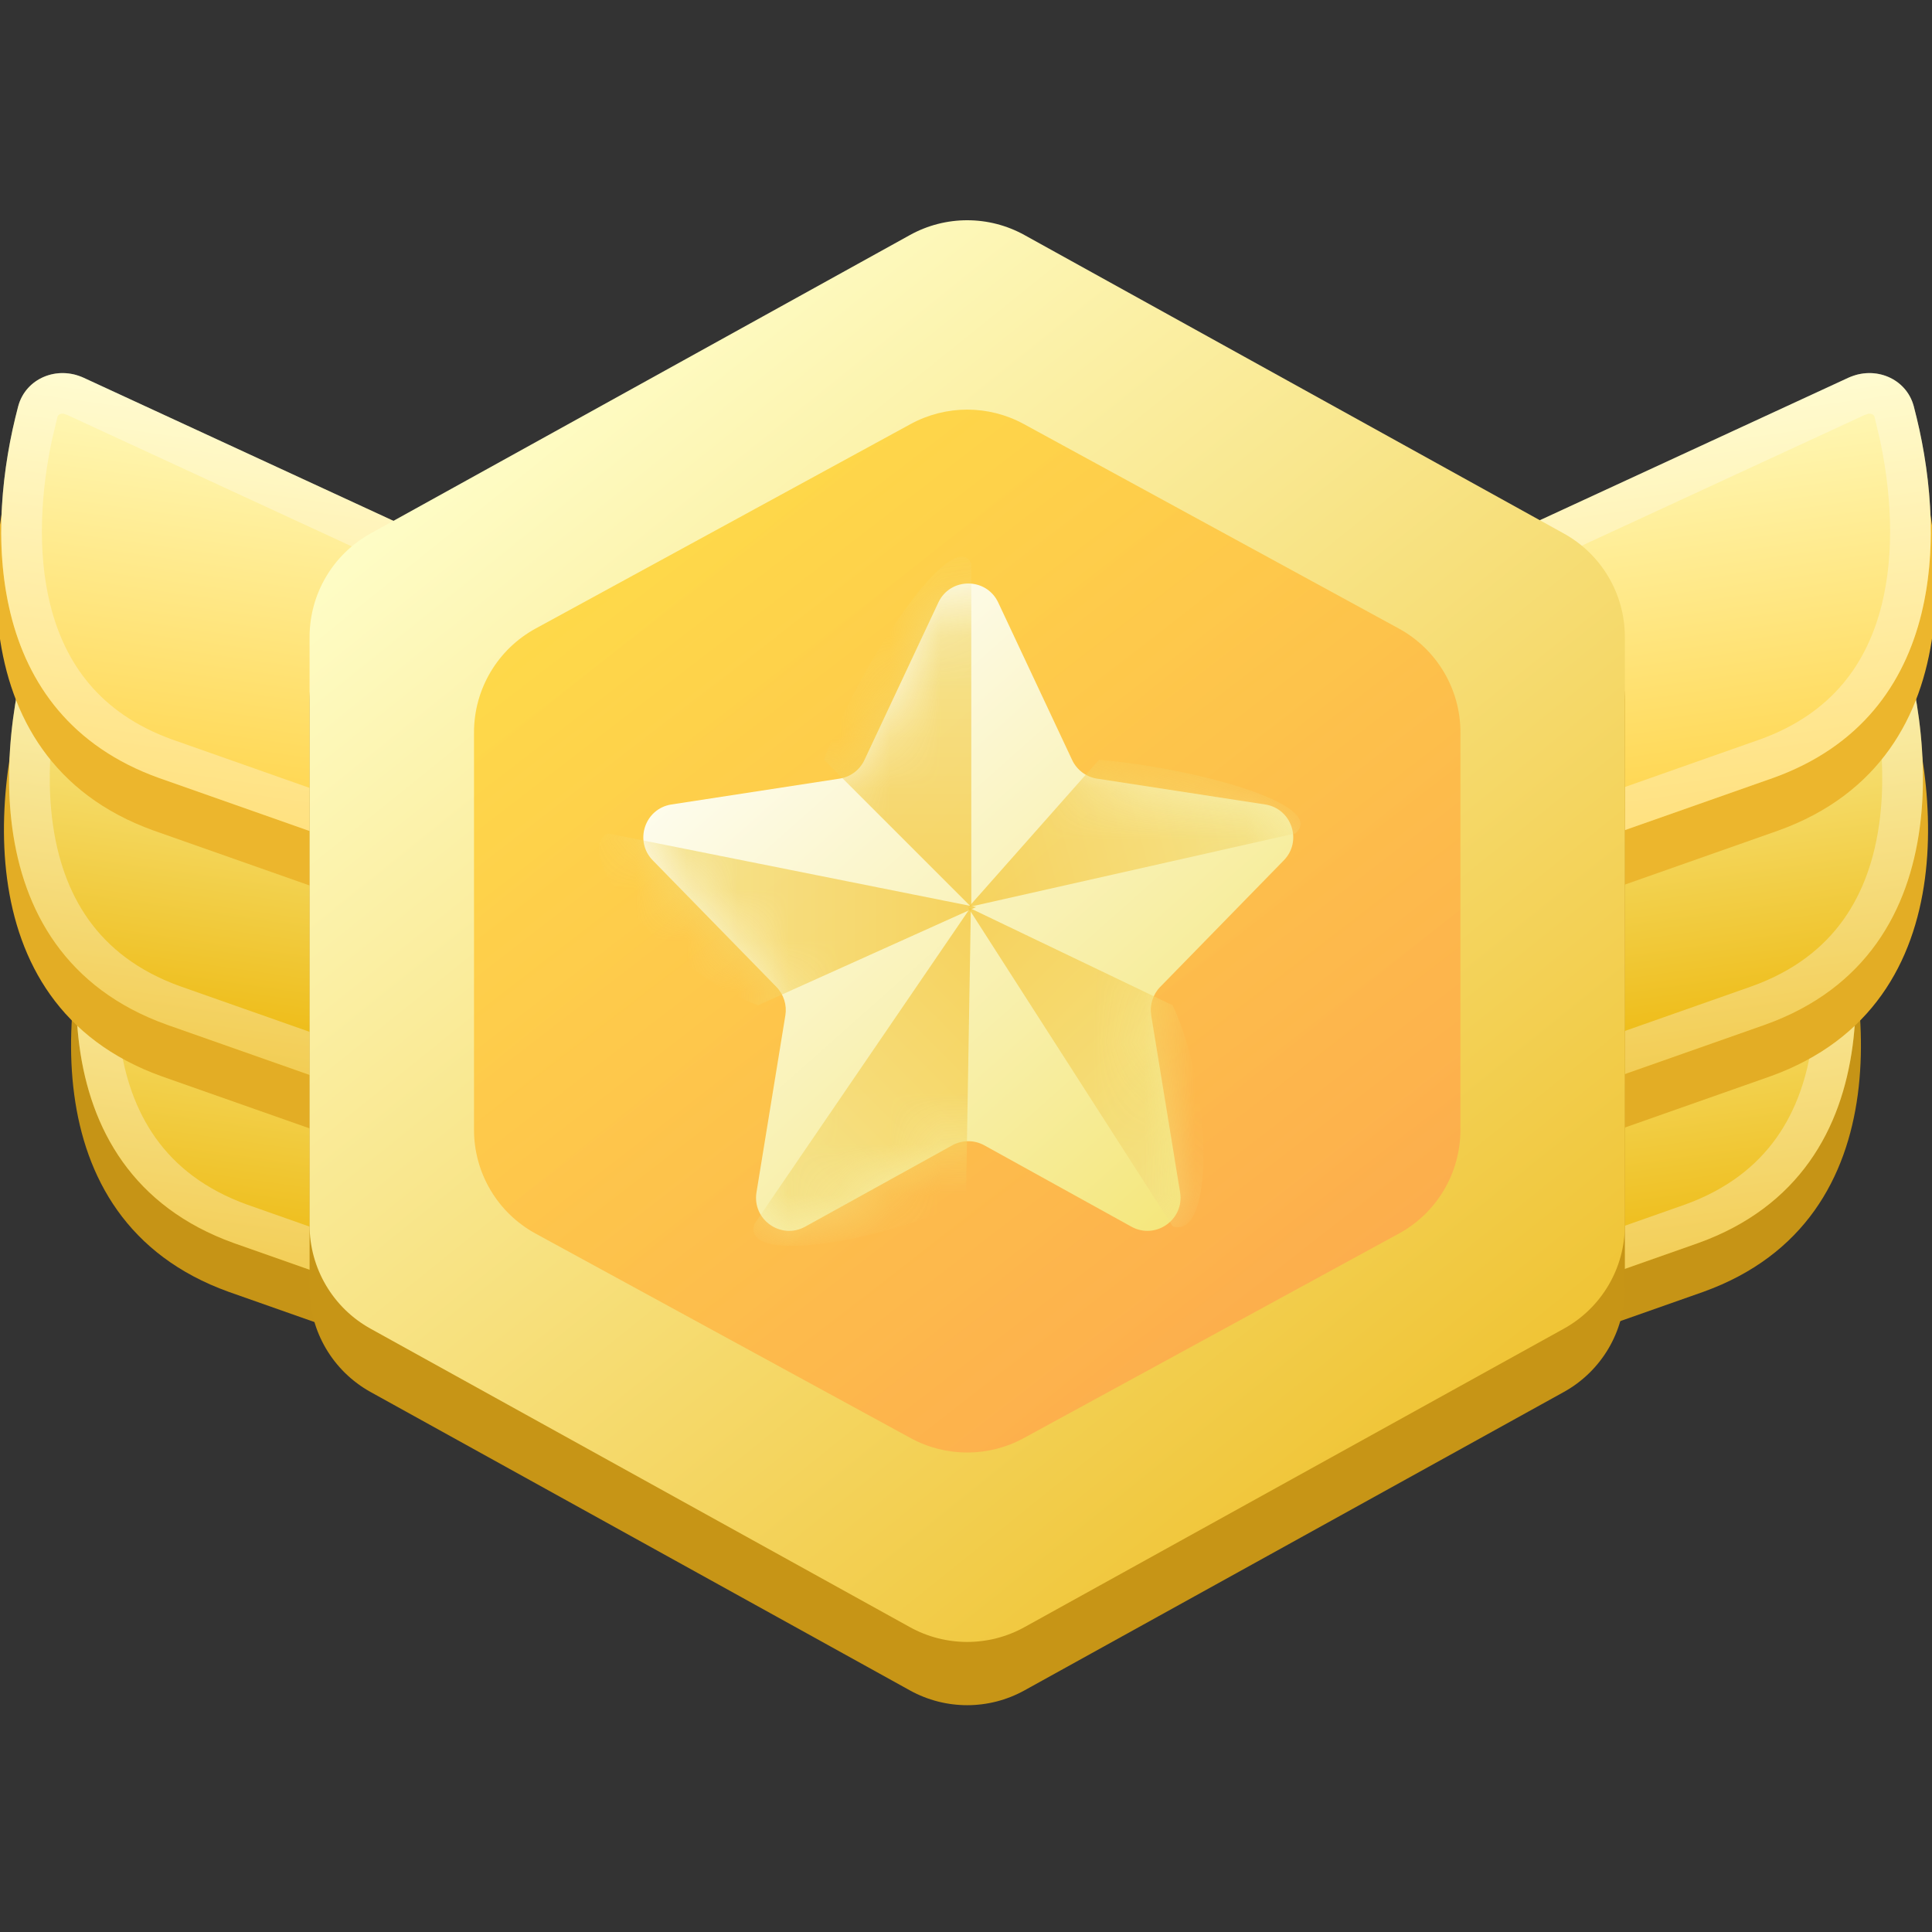 <svg width="38" height="38" viewBox="0 0 38 38" fill="none" xmlns="http://www.w3.org/2000/svg">
<rect x="0" y="0" width="38" height="38" fill="#333333" stroke="none"/>
<g clip-path="url(#clip0_1_477802)">
<path d="M2.058 17.094L12.254 21.803L10.534 27.535L4.498 25.409C0.501 23.972 1.206 19.267 2.058 17.094Z" fill="#C69416"/>
<path d="M2.16 16.135L12.356 20.844L10.635 26.576L4.599 24.45C0.602 23.013 1.308 18.308 2.16 16.135Z" fill="url(#paint0_linear_1_477802)"/>
<path d="M11.872 21.061L10.373 26.058L4.732 24.072L4.731 24.072C2.909 23.416 2.16 22.033 1.958 20.516C1.777 19.159 2.042 17.718 2.388 16.681L11.872 21.061Z" stroke="white" stroke-opacity="0.3" stroke-width="0.8"/>
<path d="M0.738 12.854L10.934 17.563L9.214 23.294L3.178 21.169C-0.819 19.731 -0.114 15.027 0.738 12.854Z" fill="#E3AD25"/>
<path d="M0.839 11.839L11.034 16.549L9.314 22.28L3.278 20.154C-0.719 18.717 -0.014 14.012 0.839 11.839Z" fill="url(#paint1_linear_1_477802)"/>
<path d="M10.551 16.765L9.052 21.762L3.411 19.776L3.41 19.776C1.588 19.12 0.839 17.737 0.637 16.22C0.456 14.863 0.721 13.422 1.067 12.385L10.551 16.765Z" stroke="white" stroke-opacity="0.3" stroke-width="0.8"/>
<path d="M0.582 8.021L10.778 12.73L9.058 18.462L3.022 16.336C-0.975 14.898 -0.27 10.194 0.582 8.021Z" fill="#ECB62D"/>
<path d="M1.647 7.431L10.092 11.331C10.544 11.54 10.774 12.049 10.63 12.526L9.461 16.422C9.297 16.969 8.709 17.268 8.171 17.078L3.124 15.301C-0.332 14.058 -0.273 10.373 0.357 7.993C0.505 7.437 1.125 7.189 1.647 7.431Z" fill="url(#paint2_linear_1_477802)"/>
<path d="M1.479 7.793L9.924 11.695C10.162 11.805 10.297 12.052 10.269 12.304L10.248 12.411L9.078 16.308C8.992 16.595 8.711 16.768 8.425 16.73L8.304 16.701L3.256 14.923L3.255 14.923C1.674 14.353 0.908 13.24 0.597 11.977C0.32 10.852 0.407 9.607 0.637 8.541L0.744 8.096C0.81 7.846 1.074 7.686 1.357 7.751L1.479 7.793Z" stroke="white" stroke-opacity="0.3" stroke-width="0.8"/>
<path d="M35.942 17.094L25.746 21.803L27.466 27.535L33.502 25.409C37.499 23.972 36.794 19.267 35.942 17.094Z" fill="#C69416"/>
<path d="M35.84 16.135L25.644 20.844L27.365 26.576L33.401 24.45C37.397 23.013 36.692 18.308 35.84 16.135Z" fill="url(#paint3_linear_1_477802)"/>
<path d="M26.128 21.061L27.627 26.058L33.268 24.072L33.269 24.072C35.09 23.416 35.84 22.033 36.042 20.516C36.223 19.159 35.958 17.718 35.612 16.681L26.128 21.061Z" stroke="white" stroke-opacity="0.3" stroke-width="0.8"/>
<path d="M37.262 12.854L27.066 17.563L28.787 23.294L34.823 21.169C38.819 19.731 38.114 15.027 37.262 12.854Z" fill="#E3AD25"/>
<path d="M37.161 11.839L26.966 16.549L28.686 22.28L34.722 20.154C38.719 18.717 38.014 14.012 37.161 11.839Z" fill="url(#paint4_linear_1_477802)"/>
<path d="M27.449 16.765L28.948 21.762L34.589 19.776L34.59 19.776C36.412 19.12 37.161 17.737 37.363 16.22C37.544 14.863 37.279 13.422 36.934 12.385L27.449 16.765Z" stroke="white" stroke-opacity="0.3" stroke-width="0.8"/>
<path d="M37.416 8.021L27.22 12.73L28.941 18.462L34.977 16.336C38.974 14.898 38.269 10.194 37.416 8.021Z" fill="#ECB62D"/>
<path d="M36.353 7.431L27.908 11.331C27.456 11.54 27.226 12.049 27.369 12.526L28.539 16.422C28.703 16.969 29.29 17.268 29.829 17.078L34.876 15.301C38.332 14.058 38.273 10.373 37.642 7.993C37.495 7.437 36.875 7.189 36.353 7.431Z" fill="url(#paint5_linear_1_477802)"/>
<path d="M36.52 7.793L28.075 11.695C27.838 11.805 27.703 12.052 27.731 12.304L27.752 12.411L28.922 16.308C29.008 16.595 29.289 16.768 29.574 16.73L29.695 16.701L34.743 14.923L34.745 14.923C36.326 14.353 37.092 13.24 37.403 11.977C37.68 10.852 37.593 9.607 37.362 8.541L37.256 8.096C37.19 7.846 36.926 7.686 36.643 7.751L36.52 7.793Z" stroke="white" stroke-opacity="0.3" stroke-width="0.8"/>
<path d="M17.897 5.867C18.598 5.48 19.449 5.48 20.15 5.867L30.758 11.737C31.499 12.147 31.959 12.926 31.959 13.773V25.343C31.959 26.189 31.499 26.969 30.758 27.379L20.15 33.248C19.449 33.636 18.598 33.636 17.897 33.248L7.289 27.379C6.549 26.969 6.089 26.189 6.089 25.343V13.773C6.089 12.926 6.549 12.147 7.289 11.737L17.897 5.867Z" fill="#C79516"/>
<path d="M17.897 4.623C18.598 4.235 19.449 4.235 20.15 4.623L30.758 10.493C31.499 10.902 31.959 11.682 31.959 12.529V24.098C31.959 24.945 31.499 25.725 30.758 26.134L20.15 32.004C19.449 32.392 18.598 32.392 17.897 32.004L7.289 26.134C6.549 25.725 6.089 24.945 6.089 24.098V12.529C6.089 11.682 6.549 10.902 7.289 10.493L17.897 4.623Z" fill="url(#paint6_linear_1_477802)"/>
<path opacity="0.8" d="M17.91 8.341C18.605 7.962 19.444 7.962 20.138 8.341L27.512 12.362C28.26 12.77 28.725 13.553 28.725 14.405V22.221C28.725 23.073 28.26 23.857 27.512 24.264L20.138 28.285C19.444 28.664 18.605 28.664 17.91 28.285L10.536 24.264C9.788 23.857 9.323 23.073 9.323 22.221V14.405C9.323 13.553 9.788 12.77 10.536 12.362L17.91 8.341Z" fill="url(#paint7_linear_1_477802)"/>
<path d="M18.456 11.851C18.69 11.352 19.4 11.352 19.634 11.851L21.088 14.949C21.181 15.145 21.364 15.283 21.579 15.315L24.884 15.823C25.407 15.904 25.621 16.543 25.251 16.922L22.82 19.411C22.675 19.559 22.61 19.767 22.643 19.971L23.211 23.453C23.298 23.989 22.729 24.39 22.253 24.127C21.275 23.586 20.472 23.142 19.36 22.527C19.164 22.419 18.926 22.419 18.73 22.527L15.837 24.127C15.361 24.39 14.792 23.989 14.879 23.453L15.447 19.971C15.48 19.767 15.415 19.559 15.271 19.411L12.839 16.922C12.469 16.543 12.683 15.904 13.206 15.823L16.511 15.315C16.726 15.283 16.91 15.145 17.002 14.949L18.456 11.851Z" fill="url(#paint8_linear_1_477802)"/>
<mask id="mask0_1_477802" style="mask-type:alpha" maskUnits="userSpaceOnUse" x="12" y="11" width="14" height="14">
<path d="M18.456 11.851C18.69 11.352 19.4 11.352 19.634 11.851L21.088 14.949C21.181 15.145 21.364 15.283 21.579 15.315L24.884 15.823C25.407 15.904 25.621 16.543 25.251 16.922L22.82 19.411C22.675 19.559 22.61 19.767 22.643 19.971L23.211 23.453C23.298 23.989 22.729 24.39 22.253 24.127C21.275 23.586 20.472 23.142 19.36 22.527C19.164 22.419 18.926 22.419 18.73 22.527L15.837 24.127C15.361 24.39 14.792 23.989 14.879 23.453L15.447 19.971C15.48 19.767 15.415 19.559 15.271 19.411L12.839 16.922C12.469 16.543 12.683 15.904 13.206 15.823L16.511 15.315C16.726 15.283 16.91 15.145 17.002 14.949L18.456 11.851Z" fill="url(#paint9_linear_1_477802)"/>
</mask>
<g mask="url(#mask0_1_477802)">
<path opacity="0.8" d="M19.104 17.841V11.079C18.718 10.306 16.85 13.172 16.206 14.943L19.104 17.841Z" fill="url(#paint10_linear_1_477802)"/>
<path opacity="0.8" d="M19.096 17.841L14.84 24.072C14.567 24.892 17.291 24.434 18.999 23.637L19.096 17.841Z" fill="url(#paint11_linear_1_477802)"/>
<path opacity="0.8" d="M19.2 17.841L11.955 16.392C11.182 16.779 13.139 19.129 14.91 19.773L19.2 17.841Z" fill="url(#paint12_linear_1_477802)"/>
<path opacity="0.8" d="M19.035 17.841L23.065 24.121C23.885 24.394 23.862 21.481 23.065 19.773L19.035 17.841Z" fill="url(#paint13_linear_1_477802)"/>
<path opacity="0.8" d="M19.051 17.841L25.48 16.392C26.127 15.819 23.493 15.107 21.616 14.943L19.051 17.841Z" fill="url(#paint14_linear_1_477802)"/>
</g>
</g>
<defs>
<linearGradient id="paint0_linear_1_477802" x1="7.359" y1="16.875" x2="6.072" y2="25.927" gradientUnits="userSpaceOnUse">
<stop stop-color="#FAF2A4"/>
<stop offset="1" stop-color="#ECB300"/>
</linearGradient>
<linearGradient id="paint1_linear_1_477802" x1="6.038" y1="12.579" x2="4.751" y2="21.631" gradientUnits="userSpaceOnUse">
<stop stop-color="#FAF2A4"/>
<stop offset="1" stop-color="#ECB300"/>
</linearGradient>
<linearGradient id="paint2_linear_1_477802" x1="5.884" y1="7.725" x2="4.597" y2="16.778" gradientUnits="userSpaceOnUse">
<stop stop-color="#FFFBC0"/>
<stop offset="1" stop-color="#FFD141"/>
</linearGradient>
<linearGradient id="paint3_linear_1_477802" x1="30.64" y1="16.875" x2="31.927" y2="25.927" gradientUnits="userSpaceOnUse">
<stop stop-color="#FAF2A4"/>
<stop offset="1" stop-color="#ECB300"/>
</linearGradient>
<linearGradient id="paint4_linear_1_477802" x1="31.962" y1="12.579" x2="33.249" y2="21.631" gradientUnits="userSpaceOnUse">
<stop stop-color="#FAF2A4"/>
<stop offset="1" stop-color="#ECB300"/>
</linearGradient>
<linearGradient id="paint5_linear_1_477802" x1="32.116" y1="7.725" x2="33.403" y2="16.778" gradientUnits="userSpaceOnUse">
<stop stop-color="#FFFBC0"/>
<stop offset="1" stop-color="#FFD141"/>
</linearGradient>
<linearGradient id="paint6_linear_1_477802" x1="10.156" y1="6.684" x2="28.788" y2="29.83" gradientUnits="userSpaceOnUse">
<stop stop-color="#FFFFCC"/>
<stop offset="1" stop-color="#EFC12D"/>
</linearGradient>
<linearGradient id="paint7_linear_1_477802" x1="13.423" y1="10.582" x2="25.874" y2="26.742" gradientUnits="userSpaceOnUse">
<stop stop-color="#FFD130"/>
<stop offset="1" stop-color="#FFA44F"/>
</linearGradient>
<linearGradient id="paint8_linear_1_477802" x1="13.839" y1="12.48" x2="24.015" y2="23.928" gradientUnits="userSpaceOnUse">
<stop stop-color="#FFFFFD"/>
<stop offset="1" stop-color="#F4E678"/>
</linearGradient>
<linearGradient id="paint9_linear_1_477802" x1="19.045" y1="10.596" x2="19.045" y2="24.776" gradientUnits="userSpaceOnUse">
<stop stop-color="white"/>
<stop offset="1" stop-color="#E7E1B4"/>
</linearGradient>
<linearGradient id="paint10_linear_1_477802" x1="17.655" y1="10.949" x2="17.655" y2="17.841" gradientUnits="userSpaceOnUse">
<stop stop-color="#F4E186"/>
<stop offset="1" stop-color="#F5CA46"/>
</linearGradient>
<linearGradient id="paint11_linear_1_477802" x1="15.167" y1="24.62" x2="20.521" y2="19.266" gradientUnits="userSpaceOnUse">
<stop stop-color="#F4E186"/>
<stop offset="1" stop-color="#F5CA46"/>
</linearGradient>
<linearGradient id="paint12_linear_1_477802" x1="11.781" y1="18.083" x2="19.2" y2="18.083" gradientUnits="userSpaceOnUse">
<stop stop-color="#F4E186"/>
<stop offset="1" stop-color="#F5CA46"/>
</linearGradient>
<linearGradient id="paint13_linear_1_477802" x1="24.27" y1="23.151" x2="18.997" y2="17.879" gradientUnits="userSpaceOnUse">
<stop stop-color="#F4E186"/>
<stop offset="1" stop-color="#F5CA46"/>
</linearGradient>
<linearGradient id="paint14_linear_1_477802" x1="25.315" y1="15.194" x2="18.809" y2="16.938" gradientUnits="userSpaceOnUse">
<stop stop-color="#F4E186"/>
<stop offset="1" stop-color="#F5CA46"/>
</linearGradient>
<clipPath id="clip0_1_477802">
<rect width="38" height="38" fill="white"/>
</clipPath>
</defs>
</svg>
